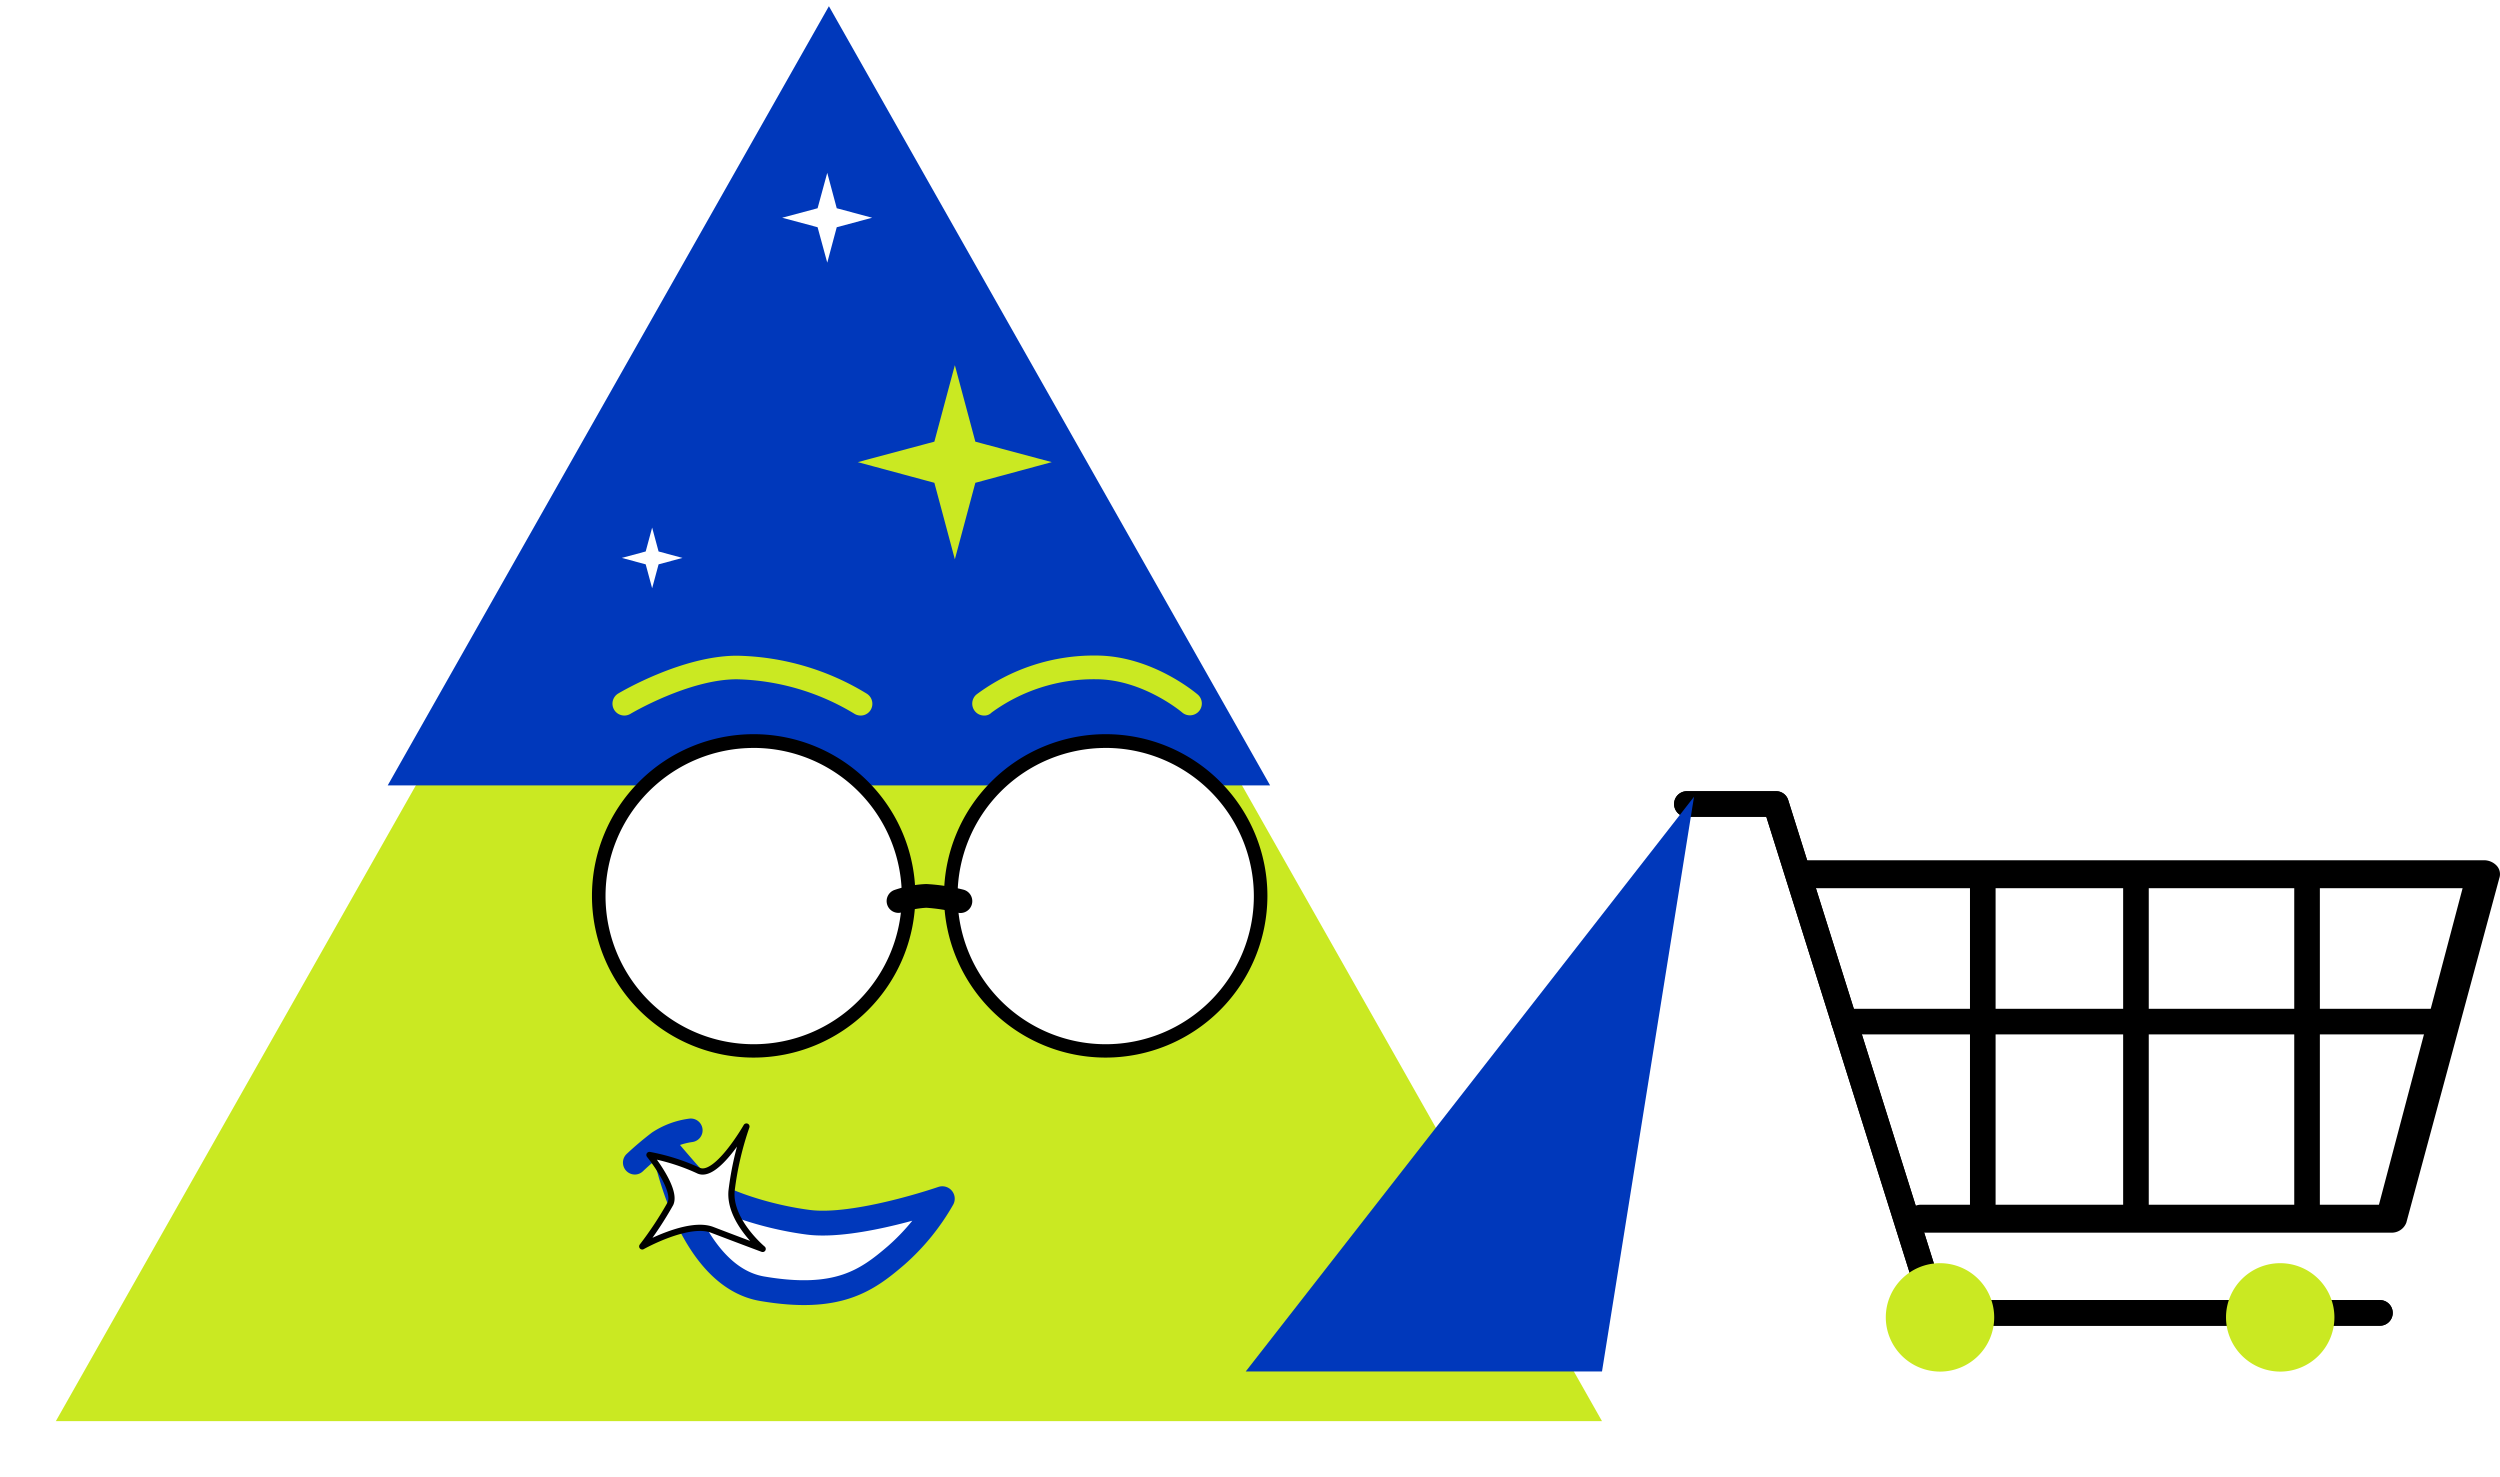 <svg xmlns="http://www.w3.org/2000/svg" xmlns:xlink="http://www.w3.org/1999/xlink" width="402.887" height="238.023" viewBox="0 0 402.887 238.023">
  <defs>
    <filter id="Trazado_105" x="0" y="0" width="267.168" height="238.023" filterUnits="userSpaceOnUse">
      <feOffset dy="8" input="SourceAlpha"/>
      <feGaussianBlur stdDeviation="3" result="blur"/>
      <feFlood flood-opacity="0.161"/>
      <feComposite operator="in" in2="blur"/>
      <feComposite in="SourceGraphic"/>
    </filter>
  </defs>
  <g id="Grupo_1249" data-name="Grupo 1249" transform="translate(-819.4 -2335.232)">
    <g id="oferta" transform="translate(1087.187 2456.739)">
      <g id="Grupo_505" data-name="Grupo 505" transform="translate(0 0)">
        <path id="Trazado_560" data-name="Trazado 560" d="M66.454,97.437h71.594a2.064,2.064,0,1,0,0-4.128H68.022L42.709,12.786A2.032,2.032,0,0,0,40.728,11.3H26.364a2.064,2.064,0,1,0,0,4.128h12.8L64.472,95.951A2.219,2.219,0,0,0,66.454,97.437Z" transform="translate(-22.3 -5.3)"/>
        <path id="Trazado_577" data-name="Trazado 577" d="M66.454,97.437h71.594a2.064,2.064,0,1,0,0-4.128H68.022L42.709,12.786A2.032,2.032,0,0,0,40.728,11.3H26.364a2.064,2.064,0,1,0,0,4.128h12.8L64.472,95.951A2.219,2.219,0,0,0,66.454,97.437Z" transform="translate(-22.3 -5.3)"/>
      </g>
      <g id="Grupo_506" data-name="Grupo 506" transform="translate(17.699 17.627)">
        <path id="Trazado_561" data-name="Trazado 561" d="M27.389,77.215h75.594a2.015,2.015,0,0,0,1.981-1.259l14.987-55.519a1.5,1.5,0,0,0-.33-1.538,2.308,2.308,0,0,0-1.651-.7H7.919c-1.156,0-.686.819-.686,1.8s-.469,1.7.686,1.7H115.163L101.414,73.719H27.389a1.907,1.907,0,0,0-2.064,1.748A1.959,1.959,0,0,0,27.389,77.215Z" transform="translate(-3.138 -18.2)" stroke="#000" stroke-width="1"/>
      </g>
      <g id="Grupo_507" data-name="Grupo 507" transform="translate(49.685 17.627)">
        <path id="Trazado_562" data-name="Trazado 562" d="M107.164,77.215a1.907,1.907,0,0,0,2.064-1.748V19.948a2.092,2.092,0,0,0-4.128,0V75.467A1.907,1.907,0,0,0,107.164,77.215Z" transform="translate(-105.1 -18.2)"/>
      </g>
      <g id="Grupo_508" data-name="Grupo 508" transform="translate(74.368 17.627)">
        <path id="Trazado_563" data-name="Trazado 563" d="M77.264,77.215a1.907,1.907,0,0,0,2.064-1.748V19.948a2.092,2.092,0,0,0-4.128,0V75.467A1.907,1.907,0,0,0,77.264,77.215Z" transform="translate(-75.2 -18.2)"/>
      </g>
      <g id="Grupo_509" data-name="Grupo 509" transform="translate(101.942 17.627)">
        <path id="Trazado_564" data-name="Trazado 564" d="M43.864,77.215a1.907,1.907,0,0,0,2.064-1.748V19.948a2.092,2.092,0,0,0-4.128,0V75.467A1.959,1.959,0,0,0,43.864,77.215Z" transform="translate(-41.8 -18.2)"/>
      </g>
      <g id="Grupo_510" data-name="Grupo 510" transform="translate(27.313 41.062)">
        <path id="Trazado_565" data-name="Trazado 565" d="M16.51,63.628h95.5a2.064,2.064,0,0,0,0-4.128H16.428A2.026,2.026,0,0,0,14.4,61.564,2.1,2.1,0,0,0,16.51,63.628Z" transform="translate(-14.4 -59.5)"/>
      </g>
      <g id="Grupo_511" data-name="Grupo 511" transform="translate(36.118 82.06)">
        <ellipse id="Elipse_95" data-name="Elipse 95" cx="7.487" cy="7.487" rx="7.487" ry="7.487" transform="translate(1.248 1.248)" fill="#cae922"/>
        <path id="Trazado_566" data-name="Trazado 566" d="M88.235,129.371a8.735,8.735,0,1,0-8.735-8.735A8.761,8.761,0,0,0,88.235,129.371Zm0-14.975A6.24,6.24,0,1,1,82,120.635,6.258,6.258,0,0,1,88.235,114.4Z" transform="translate(-79.5 -111.9)" fill="#cae922"/>
      </g>
      <g id="Grupo_512" data-name="Grupo 512" transform="translate(90.945 82.06)">
        <ellipse id="Elipse_96" data-name="Elipse 96" cx="7.487" cy="7.487" rx="7.487" ry="7.487" transform="translate(1.248 1.248)" fill="#cae922"/>
        <path id="Trazado_567" data-name="Trazado 567" d="M45.135,129.371a8.735,8.735,0,1,0-8.735-8.735A8.761,8.761,0,0,0,45.135,129.371Zm0-14.975a6.24,6.24,0,1,1-6.239,6.24A6.258,6.258,0,0,1,45.135,114.4Z" transform="translate(-36.4 -111.9)" fill="#cae922"/>
      </g>
    </g>
    <g id="Grupo_1248" data-name="Grupo 1248" transform="translate(828.4 2336.232)">
      <g id="Grupo_1094" data-name="Grupo 1094" transform="translate(0 0)">
        <g transform="matrix(1, 0, 0, 1, -9, -1)" filter="url(#Trazado_105)">
          <path id="Trazado_105-2" data-name="Trazado 105" d="M186.6,243.123H435.768L311.184,23.1Z" transform="translate(-177.6 -22.1)" fill="#cae922"/>
        </g>
      </g>
      <g id="Grupo_1095" data-name="Grupo 1095" transform="translate(53.483 0)">
        <path id="Trazado_106" data-name="Trazado 106" d="M453.5,23.1,382.4,148.668H524.6Z" transform="translate(-382.4 -23.1)" fill="#0038bb"/>
      </g>
      <g id="Grupo_1096" data-name="Grupo 1096" transform="translate(91.205 26.851)">
        <path id="Trazado_107" data-name="Trazado 107" d="M526.428,336.627l3.851-1.038-3.851-1.038-1.038-3.851-1.038,3.851-3.852,1.038,3.852,1.038,1.038,3.851Z" transform="translate(-520.5 -273.53)" fill="#fff"/>
        <path id="Trazado_108" data-name="Trazado 108" d="M684.943,260.143l10.3-2.786-10.3-2.759-2.759-10.3-2.759,10.3L669.1,257.357l10.325,2.786,2.759,10.3Z" transform="translate(-628.51 -210.73)" fill="#cae922" stroke="#cae922" stroke-miterlimit="10" stroke-width="1.329"/>
        <path id="Trazado_109" data-name="Trazado 109" d="M623.9,130.168l5.709-1.53-5.709-1.53-1.529-5.709-1.557,5.709-5.709,1.53,5.709,1.53,1.557,5.709Z" transform="translate(-589.26 -121.4)" fill="#fff"/>
      </g>
      <g id="Grupo_1100" data-name="Grupo 1100" transform="translate(86.398 117.318)">
        <g id="Grupo_1097" data-name="Grupo 1097">
          <circle id="Elipse_22" data-name="Elipse 22" cx="24.966" cy="24.966" r="24.966" transform="translate(1.093 1.093)" fill="#fff"/>
          <path id="Trazado_110" data-name="Trazado 110" d="M528.959,504.717a26.059,26.059,0,1,1,26.059-26.059A26.09,26.09,0,0,1,528.959,504.717Zm0-49.9a23.873,23.873,0,1,0,23.873,23.873A23.9,23.9,0,0,0,528.959,454.813Z" transform="translate(-502.9 -452.6)"/>
        </g>
        <g id="Grupo_1098" data-name="Grupo 1098" transform="translate(56.733)">
          <circle id="Elipse_23" data-name="Elipse 23" cx="24.966" cy="24.966" r="24.966" transform="translate(1.093 1.093)" fill="#fff"/>
          <path id="Trazado_111" data-name="Trazado 111" d="M736.659,504.717a26.059,26.059,0,1,1,26.059-26.059A26.09,26.09,0,0,1,736.659,504.717Zm0-49.9a23.873,23.873,0,1,0,23.874,23.873A23.9,23.9,0,0,0,736.659,454.813Z" transform="translate(-710.6 -452.6)"/>
        </g>
        <g id="Grupo_1099" data-name="Grupo 1099" transform="translate(47.46 24.147)">
          <path id="Trazado_112" data-name="Trazado 112" d="M688.546,545.671a2.4,2.4,0,0,1-.437-.055,29.768,29.768,0,0,0-5.053-.792,16.033,16.033,0,0,0-3.906.737,1.9,1.9,0,0,1-1.2-3.605,18.3,18.3,0,0,1,5.108-.956,31.316,31.316,0,0,1,5.955.9,1.911,1.911,0,0,1-.465,3.77Z" transform="translate(-676.651 -541)"/>
        </g>
      </g>
      <g id="Grupo_1101" data-name="Grupo 1101" transform="translate(96.414 174.902)">
        <path id="Trazado_579" data-name="Trazado 579" d="M1.529,2.584S5.208,23.7,17.414,25.784,34.286,24.465,39.02,20.4a35.6,35.6,0,0,0,7.424-9.128s-13.858,4.8-21.591,3.8-15.832-4-18.1-6.467S1.529,2.584,1.529,2.584Z" transform="translate(0 6)" fill="#fff" stroke="#0038bb" stroke-linecap="round" stroke-linejoin="round" stroke-width="4"/>
      </g>
      <g id="Grupo_1102" data-name="Grupo 1102" transform="translate(89.703 104.672)">
        <path id="Trazado_114" data-name="Trazado 114" d="M554.989,415.942a1.949,1.949,0,0,1-1.065-.328,38.209,38.209,0,0,0-18.875-5.518c-7.757,0-17.072,5.518-17.154,5.572a1.911,1.911,0,1,1-1.967-3.278c.41-.246,10.3-6.091,19.121-6.091a41.449,41.449,0,0,1,20.978,6.146,1.927,1.927,0,0,1,.547,2.649A1.877,1.877,0,0,1,554.989,415.942Z" transform="translate(-515 -406.3)" fill="#cae922"/>
      </g>
      <g id="Grupo_1103" data-name="Grupo 1103" transform="translate(147.679 104.644)">
        <path id="Trazado_115" data-name="Trazado 115" d="M729.176,415.869a1.886,1.886,0,0,1-1.475-.683,1.934,1.934,0,0,1,.219-2.7A31.646,31.646,0,0,1,747.2,406.2c8.987,0,16.089,6.037,16.389,6.283a1.907,1.907,0,0,1,.191,2.7,1.931,1.931,0,0,1-2.7.191c-.082-.082-6.365-5.354-13.9-5.354a27.92,27.92,0,0,0-16.826,5.381A1.564,1.564,0,0,1,729.176,415.869Z" transform="translate(-727.25 -406.2)" fill="#cae922"/>
      </g>
      <g id="Grupo_1104" data-name="Grupo 1104" transform="translate(91.379 179.253)">
        <path id="Trazado_116" data-name="Trazado 116" d="M523.065,688.37a1.925,1.925,0,0,1-1.338-3.3,52.038,52.038,0,0,1,4.1-3.469,14.2,14.2,0,0,1,6.009-2.24,1.9,1.9,0,0,1,.492,3.77h0a10.89,10.89,0,0,0-4.206,1.53,44.567,44.567,0,0,0-3.742,3.168A1.886,1.886,0,0,1,523.065,688.37Z" transform="translate(-521.136 -679.34)" fill="#0038bb"/>
      </g>
      <g id="Grupo_1106" data-name="Grupo 1106" transform="translate(191.752 154.211)">
        <g id="Grupo_1105" data-name="Grupo 1105">
          <path id="Trazado_117" data-name="Trazado 117" d="M888.6,690.015h57.417l14.832-92.623Z" transform="translate(-888.6 -624.203)" fill="#0038bb"/>
        </g>
      </g>
      <path id="Trazado_578" data-name="Trazado 578" d="M113.282,179.943s-1.222,6.989-3.711,7.7a56.945,56.945,0,0,1-8.172,1.086s7.989,2.854,9.411,6.763,3.01,8.15,3.01,8.15-.145-7.067,3.765-9.911a49.82,49.82,0,0,1,9.408-5s-9.738,1.938-10.45-1.26A33.261,33.261,0,0,0,113.282,179.943Z" transform="matrix(0.656, -0.755, 0.755, 0.656, -114.509, 152.615)" fill="#fff" stroke="#000" stroke-linecap="round" stroke-linejoin="round" stroke-width="1"/>
    </g>
  </g>
</svg>
